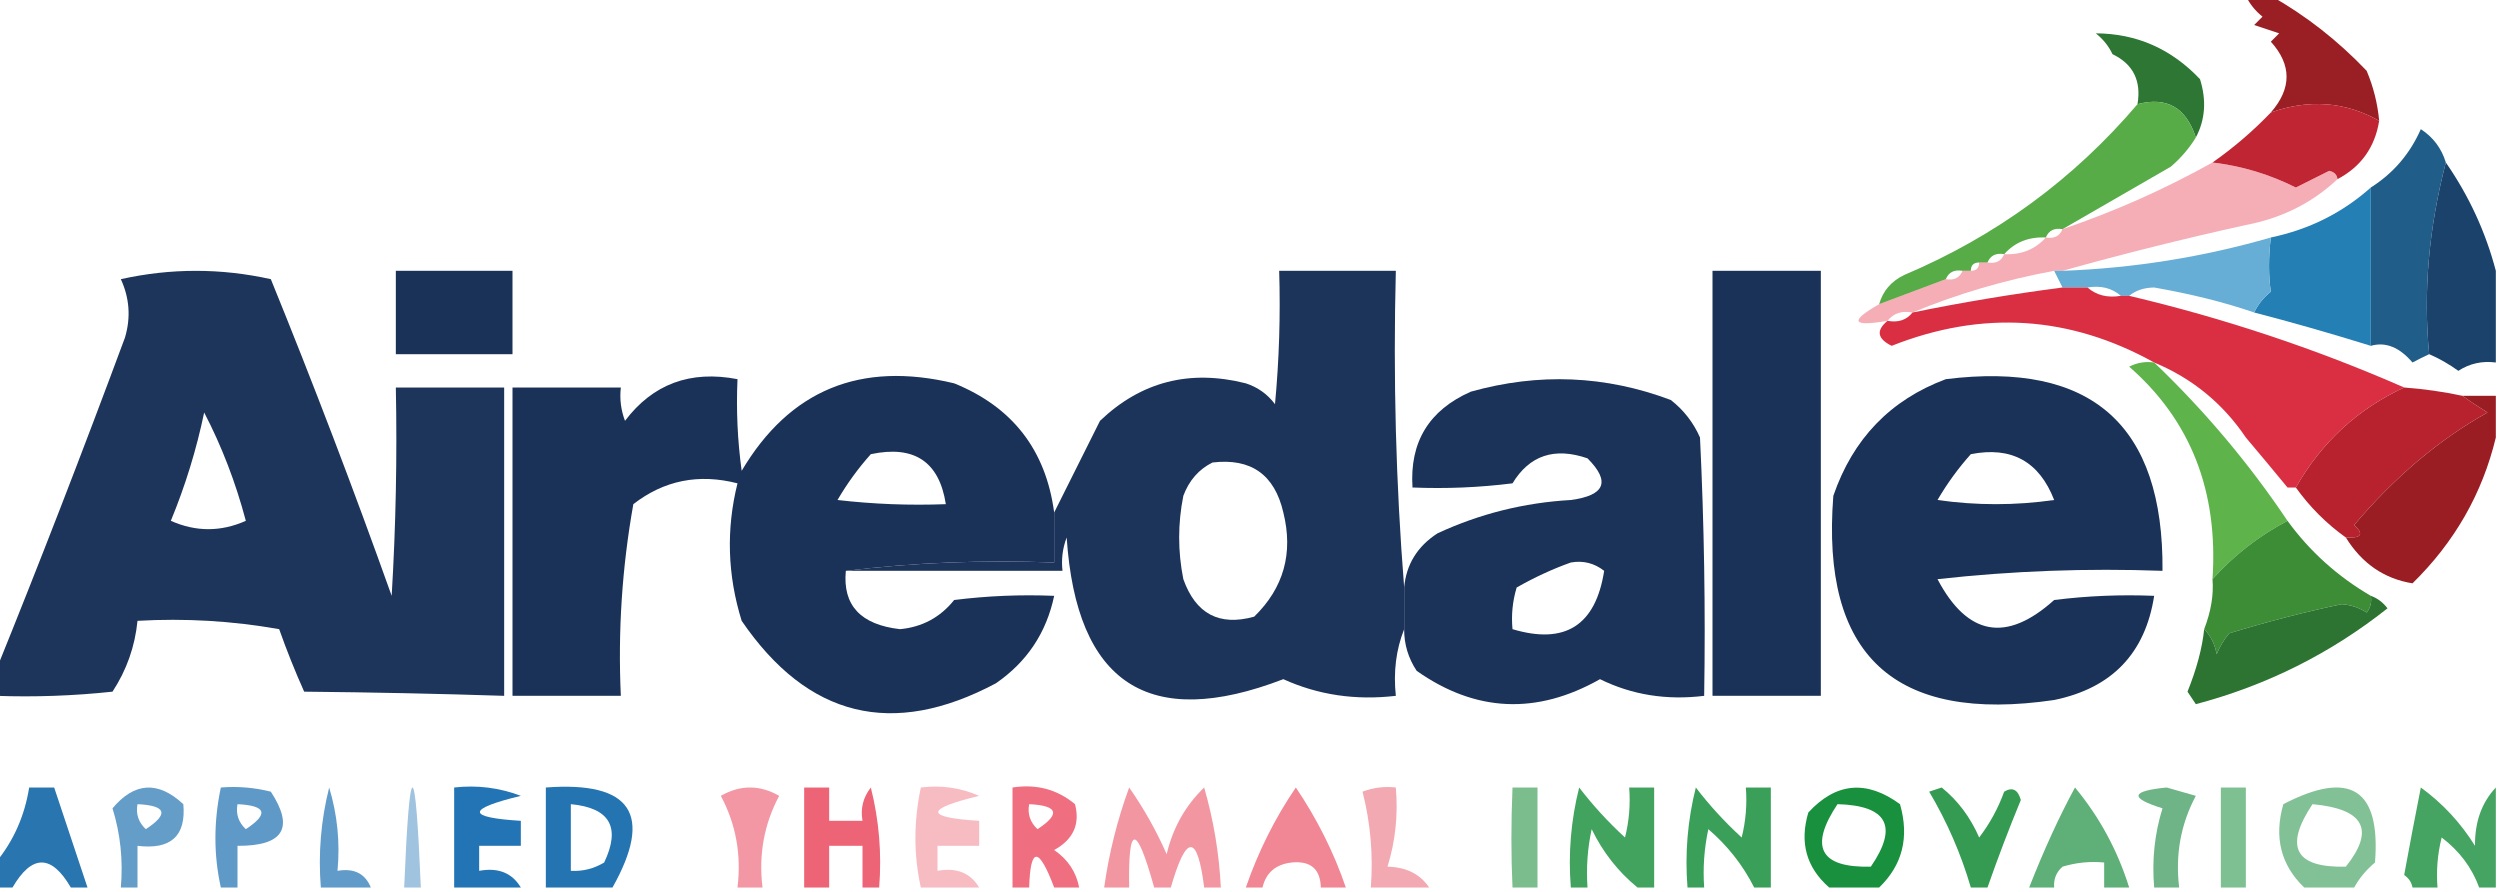 <?xml version="1.0" encoding="UTF-8"?>
<!DOCTYPE svg PUBLIC "-//W3C//DTD SVG 1.1//EN" "http://www.w3.org/Graphics/SVG/1.1/DTD/svg11.dtd">
<svg xmlns="http://www.w3.org/2000/svg" version="1.1" width="300px" height="107px" style="shape-rendering:geometricPrecision; text-rendering:geometricPrecision; image-rendering:optimizeQuality; fill-rule:evenodd; clip-rule:evenodd" xmlns:xlink="http://www.w3.org/1999/xlink">
<g><path style="opacity:0.008" fill="#185650" d="M 253.5,6.5 C 252.833,7.167 252.833,7.167 253.5,6.5 Z"/></g>
<g><path style="opacity:0.996" fill="#9a1f24" d="M 269.5,-0.5 C 270.5,-0.5 271.5,-0.5 272.5,-0.5C 276.717,1.877 280.551,4.877 284,8.5C 284.813,10.436 285.313,12.436 285.5,14.5C 281.414,12.197 277.081,11.864 272.5,13.5C 275.015,10.614 275.015,7.78 272.5,5C 272.833,4.667 273.167,4.333 273.5,4C 272.5,3.667 271.5,3.333 270.5,3C 270.833,2.667 271.167,2.333 271.5,2C 270.619,1.292 269.953,0.458 269.5,-0.5 Z"/></g>
<g><path style="opacity:1" fill="#2d7633" d="M 263.5,16.5 C 262.336,12.905 260.003,11.571 256.5,12.5C 256.975,9.687 255.975,7.687 253.5,6.5C 253.047,5.542 252.381,4.708 251.5,4C 256.391,4.026 260.558,5.859 264,9.5C 264.796,12.039 264.629,14.372 263.5,16.5 Z"/></g>
<g><path style="opacity:1" fill="#bf2533" d="M 285.5,14.5 C 284.99,17.674 283.323,20.008 280.5,21.5C 280.44,20.957 280.107,20.624 279.5,20.5C 278.167,21.167 276.833,21.833 275.5,22.5C 272.32,20.905 268.987,19.905 265.5,19.5C 268.02,17.737 270.353,15.737 272.5,13.5C 277.081,11.864 281.414,12.197 285.5,14.5 Z"/></g>
<g><path style="opacity:0.999" fill="#205d88" d="M 293.5,19.5 C 291.446,27.404 290.779,35.071 291.5,42.5C 290.85,42.804 290.183,43.137 289.5,43.5C 287.928,41.659 286.262,40.992 284.5,41.5C 284.494,35.188 284.494,28.855 284.5,22.5C 287.192,20.797 289.192,18.464 290.5,15.5C 291.984,16.467 292.984,17.8 293.5,19.5 Z"/></g>
<g><path style="opacity:0.972" fill="#54aa43" d="M 263.5,16.5 C 262.71,17.794 261.71,18.961 260.5,20C 256.104,22.527 251.771,25.027 247.5,27.5C 246.508,27.328 245.842,27.662 245.5,28.5C 243.447,28.402 241.78,29.069 240.5,30.5C 239.508,30.328 238.842,30.662 238.5,31.5C 238.167,31.5 237.833,31.5 237.5,31.5C 236.833,31.5 236.5,31.833 236.5,32.5C 236.167,32.5 235.833,32.5 235.5,32.5C 234.508,32.328 233.842,32.662 233.5,33.5C 230.838,34.499 228.172,35.499 225.5,36.5C 225.937,34.926 226.937,33.759 228.5,33C 239.503,28.343 248.836,21.51 256.5,12.5C 260.003,11.571 262.336,12.905 263.5,16.5 Z"/></g>
<g><path style="opacity:0.382" fill="#e42941" d="M 265.5,19.5 C 268.987,19.905 272.32,20.905 275.5,22.5C 276.833,21.833 278.167,21.167 279.5,20.5C 280.107,20.624 280.44,20.957 280.5,21.5C 277.454,24.357 273.787,26.19 269.5,27C 261.992,28.662 254.659,30.495 247.5,32.5C 247.167,32.5 246.833,32.5 246.5,32.5C 240.561,33.594 234.894,35.261 229.5,37.5C 228.209,37.263 227.209,37.596 226.5,38.5C 222.221,39.236 221.887,38.57 225.5,36.5C 228.172,35.499 230.838,34.499 233.5,33.5C 234.492,33.672 235.158,33.338 235.5,32.5C 235.833,32.5 236.167,32.5 236.5,32.5C 237.167,32.5 237.5,32.167 237.5,31.5C 237.833,31.5 238.167,31.5 238.5,31.5C 239.492,31.672 240.158,31.338 240.5,30.5C 242.553,30.598 244.22,29.931 245.5,28.5C 246.492,28.672 247.158,28.338 247.5,27.5C 253.729,25.386 259.729,22.719 265.5,19.5 Z"/></g>
<g><path style="opacity:1" fill="#237fb4" d="M 284.5,22.5 C 284.494,28.855 284.494,35.188 284.5,41.5C 279.569,39.971 274.902,38.637 270.5,37.5C 270.953,36.542 271.619,35.708 272.5,35C 272.216,33.044 272.216,30.877 272.5,28.5C 277.098,27.535 281.098,25.535 284.5,22.5 Z"/></g>
<g><path style="opacity:0.994" fill="#1a426a" d="M 293.5,19.5 C 296.277,23.506 298.277,27.84 299.5,32.5C 299.5,36.167 299.5,39.833 299.5,43.5C 297.856,43.286 296.356,43.62 295,44.5C 293.887,43.695 292.721,43.028 291.5,42.5C 290.779,35.071 291.446,27.404 293.5,19.5 Z"/></g>
<g><path style="opacity:1" fill="#66aed5" d="M 272.5,28.5 C 272.216,30.877 272.216,33.044 272.5,35C 271.619,35.708 270.953,36.542 270.5,37.5C 266.947,36.278 262.947,35.278 258.5,34.5C 257.274,34.52 256.274,34.853 255.5,35.5C 255.167,35.5 254.833,35.5 254.5,35.5C 253.432,34.566 252.099,34.232 250.5,34.5C 249.5,34.5 248.5,34.5 247.5,34.5C 247.167,33.833 246.833,33.167 246.5,32.5C 246.833,32.5 247.167,32.5 247.5,32.5C 256.036,32.183 264.369,30.85 272.5,28.5 Z"/></g>
<g><path style="opacity:0.984" fill="#1a3158" d="M 168.5,70.5 C 168.5,72.167 168.5,73.833 168.5,75.5C 167.527,77.948 167.194,80.615 167.5,83.5C 162.678,84.065 158.178,83.399 154,81.5C 137.842,87.71 129.175,82.044 128,64.5C 127.51,65.793 127.343,67.127 127.5,68.5C 118.833,68.5 110.167,68.5 101.5,68.5C 109.65,67.507 117.983,67.174 126.5,67.5C 126.5,65.5 126.5,63.5 126.5,61.5C 128.236,58.028 130.069,54.361 132,50.5C 136.922,45.798 142.755,44.298 149.5,46C 150.931,46.465 152.097,47.299 153,48.5C 153.499,43.177 153.666,37.844 153.5,32.5C 158.167,32.5 162.833,32.5 167.5,32.5C 167.171,45.344 167.505,58.011 168.5,70.5 Z M 145.5,55.5 C 150.118,54.949 152.951,56.949 154,61.5C 155.213,66.382 154.046,70.548 150.5,74C 146.316,75.165 143.483,73.665 142,69.5C 141.333,66.167 141.333,62.833 142,59.5C 142.69,57.65 143.856,56.316 145.5,55.5 Z"/></g>
<g><path style="opacity:0.977" fill="#1a3158" d="M -0.5,83.5 C -0.5,82.5 -0.5,81.5 -0.5,80.5C 4.697,67.676 9.863,54.343 15,40.5C 15.711,38.101 15.544,35.768 14.5,33.5C 20.5,32.167 26.5,32.167 32.5,33.5C 37.611,46.056 42.444,58.723 47,71.5C 47.5,63.173 47.666,54.84 47.5,46.5C 51.833,46.5 56.167,46.5 60.5,46.5C 60.5,58.833 60.5,71.167 60.5,83.5C 52.642,83.245 44.642,83.078 36.5,83C 35.407,80.557 34.407,78.057 33.5,75.5C 27.872,74.505 22.206,74.171 16.5,74.5C 16.196,77.579 15.196,80.412 13.5,83C 8.845,83.499 4.179,83.666 -0.5,83.5 Z M 24.5,49.5 C 26.609,53.551 28.276,57.884 29.5,62.5C 26.5,63.833 23.5,63.833 20.5,62.5C 22.242,58.275 23.576,53.941 24.5,49.5 Z"/></g>
<g><path style="opacity:1" fill="#1a3258" d="M 47.5,32.5 C 52.167,32.5 56.833,32.5 61.5,32.5C 61.5,35.833 61.5,39.167 61.5,42.5C 56.833,42.5 52.167,42.5 47.5,42.5C 47.5,39.167 47.5,35.833 47.5,32.5 Z"/></g>
<g><path style="opacity:1" fill="#1a3158" d="M 205.5,32.5 C 209.833,32.5 214.167,32.5 218.5,32.5C 218.5,49.5 218.5,66.5 218.5,83.5C 214.167,83.5 209.833,83.5 205.5,83.5C 205.5,66.5 205.5,49.5 205.5,32.5 Z"/></g>
<g><path style="opacity:0.964" fill="#d8283c" d="M 247.5,34.5 C 248.5,34.5 249.5,34.5 250.5,34.5C 251.568,35.434 252.901,35.768 254.5,35.5C 254.833,35.5 255.167,35.5 255.5,35.5C 266.921,38.196 277.921,41.863 288.5,46.5C 282.911,49.087 278.578,53.087 275.5,58.5C 275.167,58.5 274.833,58.5 274.5,58.5C 272.823,56.46 271.156,54.46 269.5,52.5C 266.735,48.402 263.068,45.402 258.5,43.5C 248.357,37.867 237.857,37.2 227,41.5C 225.272,40.648 225.105,39.648 226.5,38.5C 227.791,38.737 228.791,38.404 229.5,37.5C 235.46,36.285 241.46,35.285 247.5,34.5 Z"/></g>
<g><path style="opacity:0.996" fill="#1a3158" d="M 126.5,61.5 C 126.5,63.5 126.5,65.5 126.5,67.5C 117.983,67.174 109.65,67.507 101.5,68.5C 101.104,72.629 103.271,74.962 108,75.5C 110.664,75.251 112.831,74.085 114.5,72C 118.486,71.501 122.486,71.335 126.5,71.5C 125.566,75.934 123.232,79.434 119.5,82C 107.098,88.598 96.931,86.098 89,74.5C 87.293,69.005 87.127,63.505 88.5,58C 83.848,56.807 79.681,57.64 76,60.5C 74.644,68.095 74.144,75.762 74.5,83.5C 70.167,83.5 65.833,83.5 61.5,83.5C 61.5,71.167 61.5,58.833 61.5,46.5C 65.833,46.5 70.167,46.5 74.5,46.5C 74.343,47.873 74.51,49.207 75,50.5C 78.342,46.078 82.842,44.411 88.5,45.5C 88.335,49.182 88.501,52.848 89,56.5C 94.754,46.794 103.254,43.294 114.5,46C 121.502,48.837 125.502,54.003 126.5,61.5 Z M 104.5,54.5 C 109.709,53.396 112.709,55.396 113.5,60.5C 109.154,60.666 104.821,60.499 100.5,60C 101.665,58.008 102.998,56.175 104.5,54.5 Z"/></g>
<g><path style="opacity:0.991" fill="#1a3158" d="M 168.5,75.5 C 168.5,73.833 168.5,72.167 168.5,70.5C 168.744,67.737 170.077,65.571 172.5,64C 177.555,61.654 182.889,60.321 188.5,60C 192.617,59.451 193.284,57.784 190.5,55C 186.541,53.638 183.541,54.638 181.5,58C 177.514,58.499 173.514,58.666 169.5,58.5C 169.144,53.048 171.477,49.215 176.5,47C 184.658,44.716 192.658,45.049 200.5,48C 202.049,49.214 203.215,50.714 204,52.5C 204.5,62.828 204.666,73.161 204.5,83.5C 200.003,84.055 195.836,83.389 192,81.5C 184.394,85.806 177.061,85.473 170,80.5C 168.991,78.975 168.491,77.308 168.5,75.5 Z M 188.5,67.5 C 189.978,67.238 191.311,67.571 192.5,68.5C 191.479,75.057 187.812,77.391 181.5,75.5C 181.34,73.801 181.506,72.134 182,70.5C 184.166,69.269 186.333,68.269 188.5,67.5 Z"/></g>
<g><path style="opacity:0.998" fill="#1a3158" d="M 233.5,45.5 C 250.985,43.322 259.651,50.989 259.5,68.5C 250.475,68.168 241.475,68.502 232.5,69.5C 236.101,76.32 240.768,77.154 246.5,72C 250.486,71.501 254.486,71.335 258.5,71.5C 257.431,78.404 253.431,82.57 246.5,84C 227.327,86.823 218.494,78.656 220,59.5C 222.352,52.65 226.852,47.983 233.5,45.5 Z M 236.5,54.5 C 241.372,53.539 244.705,55.372 246.5,60C 241.833,60.667 237.167,60.667 232.5,60C 233.665,58.008 234.998,56.175 236.5,54.5 Z"/></g>
<g><path style="opacity:1" fill="#b8222f" d="M 288.5,46.5 C 290.861,46.674 293.194,47.007 295.5,47.5C 296.398,48.158 297.398,48.824 298.5,49.5C 292.719,52.723 287.385,57.223 282.5,63C 283.712,64.107 283.379,64.607 281.5,64.5C 279.167,62.833 277.167,60.833 275.5,58.5C 278.578,53.087 282.911,49.087 288.5,46.5 Z"/></g>
<g><path style="opacity:1" fill="#9a1d24" d="M 295.5,47.5 C 296.833,47.5 298.167,47.5 299.5,47.5C 299.5,49.167 299.5,50.833 299.5,52.5C 297.885,59.221 294.551,65.054 289.5,70C 286.094,69.448 283.428,67.615 281.5,64.5C 283.379,64.607 283.712,64.107 282.5,63C 287.385,57.223 292.719,52.723 298.5,49.5C 297.398,48.824 296.398,48.158 295.5,47.5 Z"/></g>
<g><path style="opacity:0.008" fill="#185650" d="M 269.5,52.5 C 268.833,53.167 268.833,53.167 269.5,52.5 Z"/></g>
<g><path style="opacity:0.991" fill="#5db249" d="M 258.5,43.5 C 264.547,49.278 269.88,55.611 274.5,62.5C 271.067,64.305 268.067,66.638 265.5,69.5C 266.209,58.933 262.876,50.433 255.5,44C 256.448,43.517 257.448,43.35 258.5,43.5 Z"/></g>
<g><path style="opacity:0.008" fill="#185650" d="M 274.5,58.5 C 273.833,59.167 273.833,59.167 274.5,58.5 Z"/></g>
<g><path style="opacity:1" fill="#3c8d35" d="M 274.5,62.5 C 277.185,66.183 280.518,69.183 284.5,71.5C 284.631,72.239 284.464,72.906 284,73.5C 283.107,72.919 282.107,72.585 281,72.5C 276.446,73.462 271.946,74.629 267.5,76C 266.874,76.75 266.374,77.584 266,78.5C 265.768,77.263 265.268,76.263 264.5,75.5C 265.32,73.385 265.653,71.385 265.5,69.5C 268.067,66.638 271.067,64.305 274.5,62.5 Z"/></g>
<g><path style="opacity:1" fill="#2d7432" d="M 284.5,71.5 C 285.289,71.783 285.956,72.283 286.5,73C 279.66,78.42 271.993,82.253 263.5,84.5C 263.167,84 262.833,83.5 262.5,83C 263.6,80.269 264.267,77.769 264.5,75.5C 265.268,76.263 265.768,77.263 266,78.5C 266.374,77.584 266.874,76.75 267.5,76C 271.946,74.629 276.446,73.462 281,72.5C 282.107,72.585 283.107,72.919 284,73.5C 284.464,72.906 284.631,72.239 284.5,71.5 Z"/></g>
<g><path style="opacity:0.64" fill="#0f66ab" d="M 16.5,106.5 C 15.833,106.5 15.167,106.5 14.5,106.5C 14.784,103.223 14.45,100.057 13.5,97C 16.132,93.852 18.965,93.685 22,96.5C 22.342,100.32 20.509,101.986 16.5,101.5C 16.5,103.167 16.5,104.833 16.5,106.5 Z M 16.5,96.5 C 19.957,96.667 20.29,97.667 17.5,99.5C 16.614,98.675 16.281,97.675 16.5,96.5 Z"/></g>
<g><path style="opacity:0.652" fill="#0b66ad" d="M 44.5,106.5 C 42.5,106.5 40.5,106.5 38.5,106.5C 38.176,102.445 38.509,98.445 39.5,94.5C 40.487,97.768 40.82,101.102 40.5,104.5C 42.483,104.157 43.817,104.824 44.5,106.5 Z"/></g>
<g><path style="opacity:0.414" fill="#e12e43" d="M 171.5,106.5 C 169.167,106.5 166.833,106.5 164.5,106.5C 164.793,102.563 164.46,98.73 163.5,95C 164.793,94.51 166.127,94.343 167.5,94.5C 167.784,97.777 167.451,100.943 166.5,104C 168.744,104.05 170.411,104.883 171.5,106.5 Z"/></g>
<g><path style="opacity:0.663" fill="#0f66ab" d="M 28.5,106.5 C 27.833,106.5 27.167,106.5 26.5,106.5C 25.634,102.601 25.634,98.601 26.5,94.5C 28.527,94.338 30.527,94.504 32.5,95C 35.349,99.36 34.016,101.527 28.5,101.5C 28.5,103.167 28.5,104.833 28.5,106.5 Z M 28.5,96.5 C 31.957,96.667 32.29,97.667 29.5,99.5C 28.614,98.675 28.281,97.675 28.5,96.5 Z"/></g>
<g><path style="opacity:0.911" fill="#0e67ad" d="M 62.5,106.5 C 59.833,106.5 57.167,106.5 54.5,106.5C 54.5,102.5 54.5,98.5 54.5,94.5C 57.247,94.187 59.913,94.52 62.5,95.5C 55.951,97.093 55.951,98.093 62.5,98.5C 62.5,99.5 62.5,100.5 62.5,101.5C 60.833,101.5 59.167,101.5 57.5,101.5C 57.5,102.5 57.5,103.5 57.5,104.5C 59.781,104.077 61.448,104.744 62.5,106.5 Z"/></g>
<g><path style="opacity:0.908" fill="#0f67ab" d="M 73.5,106.5 C 70.833,106.5 68.167,106.5 65.5,106.5C 65.5,102.5 65.5,98.5 65.5,94.5C 75.768,93.727 78.435,97.727 73.5,106.5 Z M 68.5,96.5 C 73.185,96.942 74.519,99.276 72.5,103.5C 71.264,104.246 69.93,104.579 68.5,104.5C 68.5,101.833 68.5,99.167 68.5,96.5 Z"/></g>
<g><path style="opacity:0.324" fill="#e52c43" d="M 117.5,106.5 C 115.167,106.5 112.833,106.5 110.5,106.5C 109.634,102.601 109.634,98.601 110.5,94.5C 112.924,94.192 115.257,94.526 117.5,95.5C 110.951,97.093 110.951,98.093 117.5,98.5C 117.5,99.5 117.5,100.5 117.5,101.5C 115.833,101.5 114.167,101.5 112.5,101.5C 112.5,102.5 112.5,103.5 112.5,104.5C 114.781,104.077 116.448,104.744 117.5,106.5 Z"/></g>
<g><path style="opacity:0.583" fill="#1f8f3e" d="M 184.5,106.5 C 183.5,106.5 182.5,106.5 181.5,106.5C 181.324,102.711 181.324,98.711 181.5,94.5C 182.5,94.5 183.5,94.5 184.5,94.5C 184.5,98.5 184.5,102.5 184.5,106.5 Z"/></g>
<g><path style="opacity:0.824" fill="#1a8f3d" d="M 198.5,106.5 C 197.833,106.5 197.167,106.5 196.5,106.5C 194.177,104.605 192.344,102.272 191,99.5C 190.503,101.81 190.337,104.143 190.5,106.5C 189.833,106.5 189.167,106.5 188.5,106.5C 188.176,102.445 188.509,98.445 189.5,94.5C 191.149,96.65 192.982,98.65 195,100.5C 195.495,98.527 195.662,96.527 195.5,94.5C 196.5,94.5 197.5,94.5 198.5,94.5C 198.5,98.5 198.5,102.5 198.5,106.5 Z"/></g>
<g><path style="opacity:0.706" fill="#1d8e40" d="M 255.5,106.5 C 254.5,106.5 253.5,106.5 252.5,106.5C 252.5,105.5 252.5,104.5 252.5,103.5C 250.801,103.34 249.134,103.506 247.5,104C 246.748,104.671 246.414,105.504 246.5,106.5C 245.5,106.5 244.5,106.5 243.5,106.5C 245.281,101.971 247.114,97.971 249,94.5C 251.941,98.047 254.108,102.047 255.5,106.5 Z"/></g>
<g><path style="opacity:0.566" fill="#1c903e" d="M 269.5,106.5 C 268.5,106.5 267.5,106.5 266.5,106.5C 266.5,102.5 266.5,98.5 266.5,94.5C 267.5,94.5 268.5,94.5 269.5,94.5C 269.5,98.5 269.5,102.5 269.5,106.5 Z"/></g>
<g><path style="opacity:0.549" fill="#1a8e3e" d="M 282.5,106.5 C 280.5,106.5 278.5,106.5 276.5,106.5C 273.697,103.796 272.863,100.463 274,96.5C 282.027,92.338 285.694,94.671 285,103.5C 283.955,104.373 283.122,105.373 282.5,106.5 Z M 277.5,96.5 C 283.704,97.07 285.037,99.57 281.5,104C 275.403,104.147 274.07,101.647 277.5,96.5 Z"/></g>
<g><path style="opacity:0.392" fill="#0d67af" d="M 50.5,106.5 C 49.833,106.5 49.167,106.5 48.5,106.5C 49.167,90.5 49.833,90.5 50.5,106.5 Z"/></g>
<g><path style="opacity:0.481" fill="#e42942" d="M 91.5,106.5 C 90.5,106.5 89.5,106.5 88.5,106.5C 88.979,102.566 88.312,98.899 86.5,95.5C 88.833,94.167 91.167,94.167 93.5,95.5C 91.688,98.899 91.021,102.566 91.5,106.5 Z"/></g>
<g><path style="opacity:0.492" fill="#e32c42" d="M 146.5,106.5 C 145.833,106.5 145.167,106.5 144.5,106.5C 143.689,100.04 142.355,100.04 140.5,106.5C 139.833,106.5 139.167,106.5 138.5,106.5C 136.366,98.825 135.366,98.825 135.5,106.5C 134.5,106.5 133.5,106.5 132.5,106.5C 133.073,102.397 134.073,98.397 135.5,94.5C 137.253,97.005 138.753,99.671 140,102.5C 140.742,99.344 142.242,96.677 144.5,94.5C 145.632,98.426 146.299,102.426 146.5,106.5 Z"/></g>
<g><path style="opacity:0.858" fill="#1a903e" d="M 212.5,106.5 C 211.833,106.5 211.167,106.5 210.5,106.5C 209.158,103.834 207.325,101.501 205,99.5C 204.503,101.81 204.337,104.143 204.5,106.5C 203.833,106.5 203.167,106.5 202.5,106.5C 202.176,102.445 202.509,98.445 203.5,94.5C 205.121,96.624 206.954,98.624 209,100.5C 209.495,98.527 209.662,96.527 209.5,94.5C 210.5,94.5 211.5,94.5 212.5,94.5C 212.5,98.5 212.5,102.5 212.5,106.5 Z"/></g>
<g><path style="opacity:1" fill="#19903d" d="M 225.5,106.5 C 223.5,106.5 221.5,106.5 219.5,106.5C 216.76,104.1 215.927,101.1 217,97.5C 220.315,93.895 223.982,93.561 228,96.5C 229.137,100.463 228.303,103.796 225.5,106.5 Z M 220.5,96.5 C 226.488,96.664 227.821,99.164 224.5,104C 218.403,104.147 217.07,101.647 220.5,96.5 Z"/></g>
<g><path style="opacity:0.637" fill="#1e8a43" d="M 261.5,106.5 C 260.5,106.5 259.5,106.5 258.5,106.5C 258.216,103.223 258.549,100.057 259.5,97C 255.502,95.755 255.669,94.922 260,94.5C 261.167,94.833 262.333,95.167 263.5,95.5C 261.688,98.899 261.021,102.566 261.5,106.5 Z"/></g>
<g><path style="opacity:0.814" fill="#1b903e" d="M 299.5,94.5 C 299.5,98.5 299.5,102.5 299.5,106.5C 298.833,106.5 298.167,106.5 297.5,106.5C 296.627,104.114 295.127,102.114 293,100.5C 292.505,102.473 292.338,104.473 292.5,106.5C 291.5,106.5 290.5,106.5 289.5,106.5C 289.389,105.883 289.056,105.383 288.5,105C 289.133,101.541 289.8,98.041 290.5,94.5C 293.122,96.411 295.289,98.745 297,101.5C 296.97,98.638 297.803,96.305 299.5,94.5 Z"/></g>
<g><path style="opacity:0.566" fill="#e62a42" d="M 161.5,106.5 C 160.5,106.5 159.5,106.5 158.5,106.5C 158.441,104.278 157.275,103.278 155,103.5C 153.092,103.715 151.926,104.715 151.5,106.5C 150.833,106.5 150.167,106.5 149.5,106.5C 150.995,102.178 152.995,98.178 155.5,94.5C 158.054,98.275 160.054,102.274 161.5,106.5 Z"/></g>
<g><path style="opacity:0.913" fill="#1568a8" d="M 10.5,106.5 C 9.833,106.5 9.167,106.5 8.5,106.5C 6.167,102.5 3.833,102.5 1.5,106.5C 0.833,106.5 0.167,106.5 -0.5,106.5C -0.5,105.5 -0.5,104.5 -0.5,103.5C 1.625,100.912 2.958,97.912 3.5,94.5C 4.5,94.5 5.5,94.5 6.5,94.5C 7.833,98.5 9.167,102.5 10.5,106.5 Z"/></g>
<g><path style="opacity:0.725" fill="#e62a43" d="M 105.5,106.5 C 104.833,106.5 104.167,106.5 103.5,106.5C 103.5,104.833 103.5,103.167 103.5,101.5C 102.167,101.5 100.833,101.5 99.5,101.5C 99.5,103.167 99.5,104.833 99.5,106.5C 98.5,106.5 97.5,106.5 96.5,106.5C 96.5,102.5 96.5,98.5 96.5,94.5C 97.5,94.5 98.5,94.5 99.5,94.5C 99.5,95.833 99.5,97.167 99.5,98.5C 100.833,98.5 102.167,98.5 103.5,98.5C 103.238,97.022 103.571,95.689 104.5,94.5C 105.491,98.445 105.824,102.445 105.5,106.5 Z"/></g>
<g><path style="opacity:0.672" fill="#e82a43" d="M 129.5,106.5 C 128.5,106.5 127.5,106.5 126.5,106.5C 124.646,101.579 123.646,101.579 123.5,106.5C 122.833,106.5 122.167,106.5 121.5,106.5C 121.5,102.5 121.5,98.5 121.5,94.5C 124.365,94.055 126.865,94.722 129,96.5C 129.63,98.903 128.797,100.737 126.5,102C 128.141,103.129 129.141,104.629 129.5,106.5 Z M 123.5,96.5 C 126.957,96.667 127.29,97.667 124.5,99.5C 123.614,98.675 123.281,97.675 123.5,96.5 Z"/></g>
<g><path style="opacity:0.89" fill="#1d8f3e" d="M 238.5,106.5 C 237.833,106.5 237.167,106.5 236.5,106.5C 235.321,102.467 233.655,98.634 231.5,95C 232,94.833 232.5,94.667 233,94.5C 234.938,96.058 236.438,98.058 237.5,100.5C 238.782,98.821 239.782,96.987 240.5,95C 241.483,94.409 242.15,94.743 242.5,96C 241.062,99.485 239.728,102.985 238.5,106.5 Z"/></g>
</svg>

